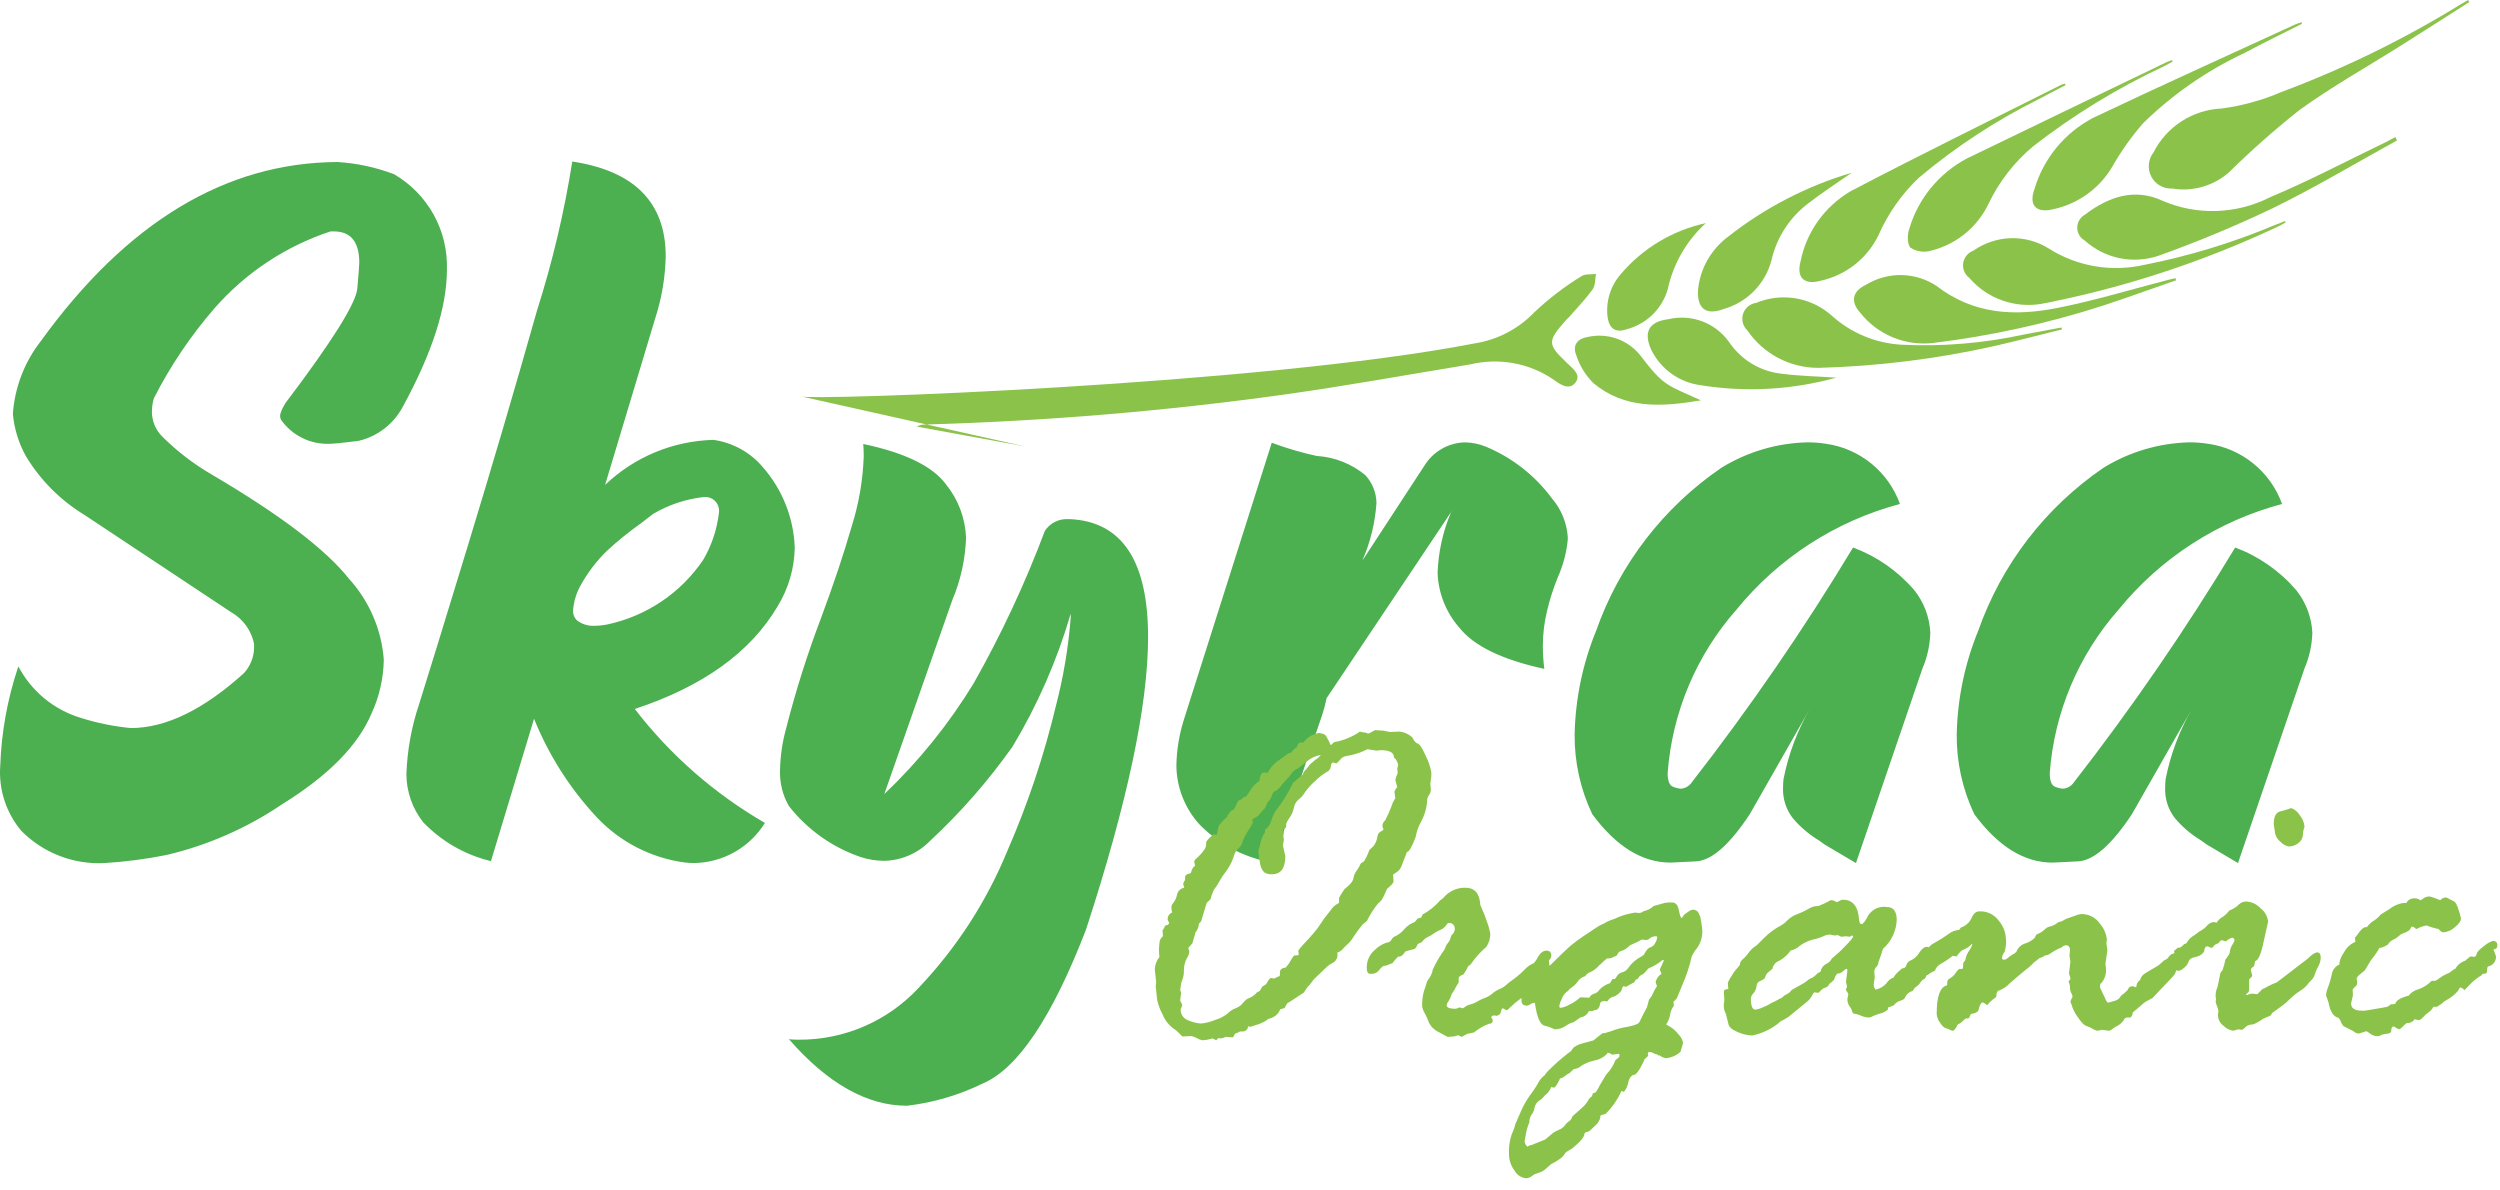 <svg width="189" height="90" viewBox="0 0 189 90" fill="none" xmlns="http://www.w3.org/2000/svg">
<path d="M1.388 50.38C1.875 51.306 2.541 52.125 3.346 52.792C4.152 53.459 5.082 53.959 6.082 54.264C7.32 54.657 8.596 54.917 9.889 55.041C12.527 55.041 15.375 53.66 18.433 50.898C18.928 50.365 19.205 49.665 19.209 48.938V48.684C19.11 48.182 18.903 47.707 18.603 47.292C18.303 46.877 17.917 46.531 17.471 46.28L6.375 38.92C4.553 37.813 3.028 36.276 1.934 34.445C1.404 33.474 1.076 32.404 0.973 31.301C1.111 29.292 1.848 27.37 3.089 25.784C9.574 16.809 17.045 12.296 25.503 12.248C26.971 12.336 28.418 12.648 29.793 13.172C31.048 13.902 32.082 14.957 32.785 16.227C33.488 17.497 33.834 18.934 33.787 20.384C33.787 23.22 32.677 26.672 30.457 30.74C30.117 31.386 29.642 31.951 29.064 32.398C28.487 32.844 27.821 33.162 27.11 33.33C25.939 33.478 25.205 33.552 24.91 33.552C24.197 33.578 23.489 33.426 22.85 33.109C22.211 32.793 21.66 32.323 21.248 31.74C21.201 31.649 21.176 31.548 21.175 31.445C21.176 31.38 21.187 31.316 21.208 31.254C21.255 31.086 21.323 30.925 21.411 30.773C21.495 30.625 21.551 30.527 21.577 30.478C25.103 25.818 26.916 22.927 27.014 21.804C27.112 20.682 27.161 20.035 27.162 19.863C27.162 18.285 26.521 17.495 25.239 17.495H24.985C21.596 18.611 18.568 20.617 16.219 23.303C14.417 25.376 12.877 27.663 11.632 30.112C11.536 30.437 11.486 30.773 11.484 31.111C11.482 31.461 11.55 31.808 11.683 32.132C11.816 32.456 12.012 32.75 12.26 32.998C13.367 34.1 14.61 35.057 15.959 35.846C21.162 38.904 24.638 41.542 26.388 43.761C27.92 45.446 28.844 47.594 29.015 49.864C28.993 51.27 28.678 52.656 28.09 53.933C27.075 56.35 24.825 58.636 21.34 60.794C18.679 62.599 15.71 63.903 12.58 64.639C11.024 64.95 9.448 65.154 7.864 65.25C6.708 65.305 5.554 65.116 4.476 64.695C3.398 64.275 2.421 63.632 1.608 62.808C0.458 61.439 -0.113 59.673 0.019 57.889C0.107 55.333 0.569 52.803 1.388 50.38ZM45.068 61.735C43.066 59.575 41.475 57.068 40.373 54.338L37.116 65.101C35.162 64.632 33.384 63.612 31.993 62.161C31.174 61.123 30.727 59.84 30.724 58.517C30.788 56.717 31.112 54.935 31.686 53.228C32.278 51.354 33.492 47.409 35.328 41.392C37.165 35.375 38.922 29.402 40.599 23.473C41.771 19.792 42.662 16.027 43.264 12.211C47.973 12.925 50.328 15.317 50.328 19.386C50.294 20.956 50.032 22.514 49.552 24.009L45.745 36.659C47.959 34.544 50.882 33.331 53.943 33.255C55.401 33.462 56.731 34.2 57.678 35.326C59.152 37.012 60.001 39.154 60.083 41.392C60.058 42.962 59.611 44.496 58.789 45.833C56.742 49.309 53.143 51.898 47.99 53.598C50.675 57.085 54.017 60.012 57.828 62.213C57.264 63.124 56.481 63.878 55.55 64.408C54.619 64.938 53.57 65.226 52.499 65.246C52.278 65.246 52.043 65.234 51.796 65.209C49.218 64.868 46.839 63.64 45.068 61.735ZM45.956 47.2C48.899 46.562 51.483 44.813 53.168 42.317C53.805 41.228 54.208 40.018 54.352 38.764C54.374 38.604 54.36 38.44 54.308 38.286C54.257 38.132 54.17 37.992 54.056 37.877C53.941 37.762 53.801 37.675 53.647 37.624C53.492 37.573 53.329 37.558 53.168 37.581C51.837 37.733 50.552 38.162 49.396 38.838C49.05 39.109 48.73 39.356 48.434 39.578C47.545 40.208 46.698 40.893 45.896 41.631C45.078 42.428 44.386 43.344 43.843 44.35C43.55 44.9 43.374 45.505 43.326 46.126C43.315 46.269 43.336 46.413 43.387 46.547C43.438 46.681 43.518 46.803 43.621 46.903C44.002 47.193 44.474 47.338 44.952 47.31C45.29 47.306 45.626 47.269 45.956 47.2ZM59.641 78.564C59.888 78.589 60.135 78.601 60.381 78.601C62.089 78.612 63.781 78.266 65.348 77.585C66.915 76.904 68.322 75.904 69.48 74.648C72.323 71.649 74.587 68.151 76.156 64.328C77.707 60.777 78.938 57.095 79.836 53.325C80.402 51.149 80.773 48.927 80.946 46.686V46.39C79.917 49.919 78.438 53.3 76.544 56.45C74.721 59.026 72.638 61.407 70.327 63.556C69.871 64.028 69.325 64.406 68.722 64.668C68.12 64.929 67.471 65.068 66.814 65.078C66.21 65.073 65.611 64.973 65.038 64.783C62.905 64.047 61.03 62.711 59.638 60.936C59.164 60.104 58.933 59.155 58.971 58.199C58.992 57.161 59.142 56.13 59.416 55.128C60.142 52.269 61.032 49.453 62.08 46.696C63.017 44.181 63.788 41.876 64.392 39.779C64.933 38.066 65.238 36.286 65.298 34.49C65.298 34.169 65.285 33.861 65.261 33.565C68.417 34.23 70.5 35.246 71.511 36.61C72.445 37.759 72.979 39.181 73.034 40.66C72.978 42.275 72.627 43.866 71.998 45.355L66.853 60.033C69.464 57.55 71.735 54.734 73.61 51.657C75.699 47.962 77.498 44.11 78.991 40.136C79.177 39.849 79.436 39.615 79.741 39.46C80.046 39.304 80.387 39.231 80.729 39.248H80.914C84.835 39.445 86.795 42.416 86.795 48.161C86.795 53.314 85.23 60.687 82.101 70.279C79.536 76.937 76.922 80.82 74.259 81.929C72.468 82.802 70.543 83.365 68.564 83.594C65.55 83.594 62.576 81.918 59.641 78.564ZM96.448 65.25C94.263 64.934 92.241 63.913 90.692 62.34C89.579 61.121 88.953 59.534 88.934 57.883C88.955 56.716 89.142 55.557 89.489 54.443L96.146 33.472C97.255 33.887 98.392 34.221 99.549 34.471C100.9 34.554 102.189 35.065 103.229 35.931C103.753 36.505 104.049 37.25 104.061 38.027C103.958 39.533 103.596 41.01 102.989 42.392L107.798 35.033C108.13 34.553 108.572 34.159 109.086 33.882C109.6 33.606 110.173 33.455 110.757 33.443C111.303 33.454 111.842 33.566 112.347 33.775C114.336 34.605 116.061 35.961 117.339 37.696C118.031 38.507 118.446 39.518 118.523 40.581V40.803C118.428 41.774 118.178 42.722 117.783 43.614C117.438 44.453 117.16 45.318 116.952 46.201C116.746 47.061 116.64 47.943 116.638 48.827C116.64 49.408 116.678 49.989 116.749 50.566C113.569 49.875 111.43 48.84 110.332 47.458C109.322 46.308 108.739 44.845 108.682 43.316C108.736 41.751 109.075 40.209 109.681 38.766L109.791 38.58L100.289 52.785C100.169 53.363 100.008 53.931 99.808 54.486C99.537 55.3 99.216 56.237 98.846 57.297C98.329 58.826 97.835 60.338 97.367 61.833C96.999 62.954 96.692 64.095 96.448 65.25ZM143.648 38.097C138.783 39.388 134.452 42.186 131.276 46.09C128.24 49.53 126.413 53.869 126.074 58.444C126.074 59.036 126.21 59.381 126.481 59.479C126.669 59.558 126.869 59.608 127.072 59.627C127.214 59.618 127.353 59.581 127.48 59.517C127.607 59.453 127.72 59.365 127.812 59.257C132.257 53.551 136.357 47.586 140.092 41.392C141.88 42.056 143.471 43.163 144.715 44.61C145.449 45.529 145.874 46.655 145.932 47.829C145.908 48.758 145.707 49.674 145.341 50.529L140.311 65.247L137.938 63.844C137.79 63.745 137.655 63.646 137.531 63.548C136.769 63.093 136.089 62.513 135.519 61.833C135.022 61.181 134.768 60.377 134.798 59.558C134.798 59.335 134.81 59.113 134.835 58.892C135.201 57.045 135.864 55.27 136.797 53.635L132.285 61.55C130.756 63.867 129.4 65.057 128.216 65.119C127.031 65.181 126.39 65.212 126.292 65.212C124.147 65.212 122.174 63.991 120.374 61.55C119.479 59.667 119.023 57.606 119.042 55.522C119.098 52.83 119.65 50.172 120.67 47.68C122.433 42.671 125.751 38.356 130.139 35.364C132.1 34.156 134.347 33.492 136.649 33.441C137.12 33.44 137.59 33.477 138.055 33.551C139.312 33.73 140.496 34.249 141.48 35.052C142.464 35.855 143.21 36.911 143.638 38.106L143.648 38.097ZM172.535 38.097C167.67 39.388 163.339 42.186 160.163 46.09C157.127 49.53 155.3 53.869 154.961 58.444C154.961 59.036 155.097 59.381 155.368 59.479C155.556 59.558 155.756 59.608 155.959 59.627C156.101 59.618 156.24 59.581 156.367 59.517C156.494 59.453 156.607 59.365 156.699 59.257C161.144 53.551 165.244 47.586 168.979 41.392C170.764 42.058 172.351 43.166 173.592 44.611C174.327 45.529 174.754 46.655 174.813 47.829C174.788 48.758 174.588 49.674 174.221 50.529L169.192 65.247L166.824 63.841C166.676 63.742 166.54 63.644 166.417 63.546C165.656 63.091 164.976 62.512 164.406 61.833C163.909 61.181 163.655 60.377 163.685 59.558C163.685 59.335 163.697 59.113 163.722 58.892C164.088 57.047 164.75 55.273 165.682 53.64L161.17 61.555C159.639 63.87 158.282 65.058 157.098 65.12C155.913 65.182 155.272 65.213 155.174 65.213C153.029 65.213 151.056 63.992 149.256 61.551C148.362 59.668 147.908 57.606 147.928 55.522C147.983 52.83 148.535 50.172 149.556 47.68C151.319 42.671 154.637 38.356 159.025 35.364C160.986 34.156 163.233 33.492 165.535 33.441C166.006 33.44 166.476 33.477 166.941 33.551C168.198 33.73 169.382 34.249 170.366 35.052C171.35 35.855 172.097 36.91 172.525 38.106L172.535 38.097Z" fill="#4CAF50"/>
<path d="M88.064 70.023L88.17 69.934H88.277C88.348 69.863 88.384 69.816 88.384 69.792C88.382 69.74 88.363 69.69 88.33 69.65C88.297 69.61 88.279 69.56 88.277 69.508C88.268 69.396 88.297 69.285 88.357 69.192C88.418 69.098 88.508 69.027 88.613 68.99C88.572 68.854 88.553 68.712 88.559 68.57C88.566 68.448 88.62 68.334 88.71 68.251C88.846 68.071 88.94 67.862 88.985 67.64C89.009 67.509 89.073 67.388 89.168 67.295C89.263 67.201 89.385 67.139 89.517 67.117V67.046L89.447 66.851C89.466 66.734 89.515 66.624 89.589 66.532V66.355C89.584 66.287 89.605 66.22 89.648 66.168C89.691 66.115 89.751 66.081 89.819 66.072C89.972 66.036 90.049 65.994 90.049 65.945C90.084 65.744 90.191 65.564 90.35 65.437L90.279 65.154C90.279 65.06 90.385 64.93 90.598 64.765C90.988 64.375 91.183 64.079 91.183 63.877V63.699C91.183 63.593 91.354 63.398 91.696 63.114C91.695 63.109 91.696 63.104 91.697 63.099C91.698 63.094 91.701 63.09 91.704 63.086C91.707 63.083 91.711 63.08 91.716 63.078C91.721 63.076 91.726 63.075 91.731 63.076L91.984 63.112C92.033 62.94 92.069 62.766 92.091 62.589C92.115 62.405 92.345 62.125 92.782 61.748L92.818 61.621C92.902 61.495 92.996 61.376 93.101 61.267L93.253 61.233C93.359 61.055 93.454 60.872 93.537 60.683C93.585 60.565 93.644 60.499 93.715 60.488C93.796 60.47 93.868 60.425 93.919 60.361C93.993 60.285 94.09 60.235 94.195 60.219C94.349 60.018 94.493 59.811 94.629 59.598C94.777 59.374 94.974 59.186 95.205 59.049C95.252 58.611 95.376 58.393 95.578 58.393L95.832 58.428C96.05 58.013 96.374 57.663 96.772 57.413L97.428 56.935H97.534C97.643 56.862 97.734 56.765 97.801 56.652L98.055 56.474C98.078 56.25 98.184 56.138 98.373 56.138H98.533C98.677 55.94 98.859 55.773 99.069 55.648C99.28 55.523 99.513 55.443 99.756 55.411C99.846 55.44 99.938 55.464 100.031 55.482C100.095 55.501 100.153 55.535 100.201 55.582C100.249 55.628 100.285 55.685 100.307 55.749L100.484 56.067C100.532 56.236 100.579 56.321 100.626 56.321L100.857 56.108C101.557 55.986 102.223 55.714 102.807 55.31C102.935 55.345 103.065 55.368 103.197 55.381C103.268 55.385 103.336 55.409 103.392 55.452H103.463C103.553 55.42 103.638 55.378 103.717 55.325C103.796 55.272 103.881 55.23 103.971 55.198L104.556 55.233L105.087 55.34L105.832 55.305C106.183 55.354 106.51 55.509 106.771 55.747C106.901 56.019 107.04 56.175 107.187 56.217C107.335 56.258 107.541 56.583 107.808 57.191C108.002 57.567 108.136 57.971 108.206 58.388V58.688L108.135 59.256L108.171 59.663C108.179 59.826 108.129 59.986 108.029 60.115C107.922 60.267 107.872 60.452 107.886 60.637C107.844 61.144 107.696 61.635 107.453 62.081C107.24 62.458 107.093 62.869 107.019 63.296C106.735 64.04 106.517 64.412 106.363 64.412L105.973 65.427C105.915 65.614 105.8 65.778 105.644 65.897C105.52 65.974 105.411 66.048 105.316 66.119L105.351 66.632C105.351 66.751 105.192 66.934 104.872 67.182C104.777 67.394 104.679 67.606 104.579 67.816C104.489 68.01 104.351 68.177 104.179 68.304C103.852 68.708 103.572 69.148 103.345 69.615C103.245 69.707 103.138 69.792 103.026 69.869C102.768 70.183 102.528 70.512 102.308 70.853C102.161 71.1 101.972 71.319 101.748 71.5L101.494 71.766C101.385 71.888 101.243 71.977 101.086 72.02C101.111 72.076 101.123 72.136 101.121 72.198C101.117 72.326 101.078 72.451 101.007 72.559C100.937 72.667 100.838 72.754 100.721 72.809C100.533 72.907 100.361 73.036 100.214 73.19L99.453 73.917C99.344 74.007 99.25 74.114 99.177 74.235C99.079 74.384 98.962 74.521 98.831 74.642L98.577 75.032C97.785 75.564 97.371 75.83 97.335 75.83C97.245 75.942 97.174 76.068 97.122 76.202L96.784 76.308C96.717 76.48 96.609 76.632 96.47 76.752C96.331 76.872 96.165 76.957 95.986 77L95.81 77.071C95.773 77.131 95.716 77.176 95.65 77.198C95.573 77.23 95.5 77.269 95.429 77.313C95.267 77.392 95.097 77.455 94.922 77.5L94.532 77.627L94.355 77.591C94.353 77.645 94.34 77.697 94.317 77.746C94.295 77.795 94.263 77.838 94.223 77.875C94.184 77.911 94.137 77.939 94.087 77.957C94.037 77.975 93.983 77.983 93.93 77.981H93.747C93.647 78.041 93.54 78.088 93.428 78.123L93.357 78.158C93.322 78.253 93.274 78.343 93.215 78.425L92.666 78.389C92.55 78.449 92.424 78.488 92.295 78.506C92.236 78.499 92.177 78.487 92.119 78.471L91.943 78.648C91.853 78.59 91.758 78.542 91.657 78.506L91.53 78.542C91.323 78.6 91.111 78.636 90.896 78.648L90.666 78.577C90.483 78.468 90.286 78.383 90.081 78.323L89.409 78.359C89.385 78.359 89.306 78.285 89.17 78.137C88.997 77.959 88.804 77.801 88.594 77.667C88.259 77.383 88.003 77.017 87.851 76.604C87.675 76.28 87.55 75.932 87.479 75.57L87.372 74.555L87.408 74.254L87.301 73.28C87.318 72.938 87.442 72.609 87.655 72.341C87.635 72.206 87.623 72.07 87.62 71.934V71.68L87.655 71.273C87.66 71.175 87.687 71.08 87.733 70.995C87.779 70.909 87.843 70.834 87.922 70.776L87.886 70.341C87.96 70.244 88.02 70.137 88.064 70.023ZM96.728 73.797L96.764 73.709V73.497C96.764 73.296 96.912 73.178 97.207 73.143C97.364 72.968 97.498 72.775 97.607 72.567C97.731 72.337 97.829 72.222 97.9 72.222H98.077C98.148 72.222 98.184 72.198 98.184 72.151L98.148 71.868C98.282 71.674 98.433 71.493 98.601 71.327C98.832 71.085 99.06 70.834 99.284 70.573C99.498 70.328 99.693 70.067 99.869 69.793C100.014 69.561 100.174 69.339 100.348 69.128C100.473 68.984 100.588 68.834 100.695 68.677C100.821 68.518 100.981 68.391 101.164 68.305L101.234 68.229V67.875C101.356 67.648 101.492 67.429 101.641 67.219C102.056 66.9 102.28 66.631 102.315 66.412C102.353 66.187 102.445 65.974 102.582 65.791C102.701 65.637 102.797 65.466 102.866 65.284C103.067 65.165 103.168 65.081 103.168 65.03L103.31 64.776C103.391 64.609 103.462 64.438 103.523 64.262L103.825 63.979C103.979 63.78 104.083 63.545 104.126 63.297C104.127 63.209 104.151 63.122 104.195 63.046C104.24 62.97 104.303 62.907 104.379 62.863C104.516 62.804 104.584 62.75 104.584 62.703C104.568 62.63 104.544 62.558 104.513 62.49V62.401C104.53 62.248 104.607 62.109 104.726 62.011C104.915 61.654 105.077 61.284 105.213 60.904C105.274 60.704 105.367 60.516 105.488 60.346L105.417 59.867C105.453 59.731 105.527 59.608 105.631 59.513C105.536 59.171 105.488 58.987 105.488 58.964C105.523 58.785 105.583 58.612 105.666 58.45L105.631 58.096L105.702 57.865C105.679 57.63 105.565 57.413 105.383 57.262C105.383 56.896 105.052 56.713 104.391 56.713L104.072 56.748L103.381 56.642C102.879 56.898 102.34 57.071 101.783 57.156C101.69 57.169 101.6 57.2 101.519 57.249C101.438 57.297 101.368 57.362 101.313 57.439C101.23 57.547 101.131 57.642 101.02 57.722L100.842 57.651H100.771C100.686 57.651 100.633 57.748 100.611 57.942C100.6 58.038 100.564 58.128 100.506 58.204C100.448 58.281 100.371 58.34 100.282 58.376C99.961 58.568 99.666 58.8 99.404 59.068C99.113 59.321 98.854 59.61 98.633 59.927C98.516 60.125 98.362 60.3 98.18 60.441C97.987 60.602 97.858 60.827 97.816 61.075C97.759 61.346 97.647 61.603 97.487 61.829L97.234 62.218V62.485C97.234 62.556 97.149 62.64 96.98 62.739L97.06 62.969L97.024 63.183L97.06 63.483L96.993 63.915L97.17 64.731C97.17 65.641 96.832 66.096 96.155 66.096C95.948 66.106 95.742 66.053 95.565 65.945C95.372 65.727 95.26 65.449 95.245 65.158C95.19 64.892 95.152 64.622 95.13 64.351C95.13 64.339 95.18 64.147 95.281 63.775C95.331 63.531 95.416 63.294 95.535 63.075C95.597 63.004 95.634 62.915 95.641 62.821C95.64 62.807 95.637 62.794 95.631 62.782C95.624 62.77 95.616 62.759 95.606 62.75C95.842 62.593 96.015 62.358 96.093 62.085C96.168 61.806 96.284 61.541 96.438 61.296C96.956 60.646 97.397 59.938 97.751 59.187C97.983 58.968 98.226 58.761 98.48 58.567C98.529 58.4 98.628 58.251 98.764 58.142L99.017 57.805L99.426 57.451C99.59 57.356 99.735 57.229 99.852 57.08C99.525 57.127 99.214 57.255 98.948 57.451L98.38 57.894C98.254 58.013 98.111 58.112 97.954 58.186C97.815 58.257 97.701 58.368 97.626 58.505C97.523 58.664 97.401 58.81 97.261 58.938C97.108 59.082 96.969 59.239 96.844 59.408C96.749 59.553 96.625 59.676 96.48 59.771C96.291 59.818 96.167 59.989 96.108 60.285C96.014 60.438 95.908 60.583 95.791 60.719L95.684 61.019C95.62 61.112 95.546 61.197 95.463 61.273C95.342 61.392 95.233 61.523 95.136 61.663C94.99 61.764 94.836 61.853 94.676 61.929C94.701 62.011 94.713 62.097 94.711 62.183C94.627 62.391 94.517 62.587 94.384 62.768C94.198 63.048 94.043 63.348 93.924 63.662C93.878 63.854 93.769 64.025 93.615 64.15C93.433 64.328 93.308 64.555 93.253 64.803C93.113 65.207 92.91 65.587 92.652 65.928C92.475 66.15 92.318 66.388 92.184 66.638C92.069 66.857 91.932 67.065 91.776 67.258C91.662 67.49 91.573 67.734 91.511 67.985L91.223 68.268L90.817 69.615C90.817 69.651 90.758 69.722 90.639 69.829C90.625 70.084 90.525 70.328 90.357 70.52C90.354 70.624 90.33 70.727 90.285 70.821L90.143 71.317L89.841 71.654V71.725L89.912 71.903V71.974C89.883 72.149 89.816 72.315 89.717 72.462C89.577 72.732 89.504 73.033 89.504 73.338C89.512 73.586 89.473 73.832 89.39 74.065C89.325 74.195 89.285 74.337 89.274 74.481C89.269 74.592 89.251 74.702 89.221 74.809L89.292 75.092L89.221 75.641C89.242 75.7 89.269 75.756 89.301 75.81C89.337 75.868 89.364 75.93 89.381 75.996L89.292 76.227C89.282 76.236 89.273 76.247 89.267 76.259C89.261 76.271 89.257 76.285 89.257 76.298C89.248 76.487 89.303 76.673 89.412 76.827C89.521 76.981 89.678 77.094 89.859 77.148C90.162 77.28 90.486 77.358 90.816 77.379C91.174 77.341 91.525 77.25 91.858 77.11C92.213 77.009 92.544 76.836 92.831 76.603C92.972 76.452 93.146 76.334 93.338 76.258C93.512 76.192 93.675 76.102 93.824 75.991C94.083 75.663 94.281 75.486 94.417 75.461C94.655 75.369 94.867 75.218 95.03 75.021L95.239 74.914C95.368 74.678 95.445 74.56 95.469 74.56L95.722 74.4C95.891 74.093 96.01 73.94 96.078 73.94L96.344 73.975C96.37 73.972 96.393 73.958 96.409 73.938C96.509 73.879 96.617 73.832 96.728 73.797ZM107.176 69.438L107.442 69.367L107.549 69.136C108.015 68.884 108.435 68.555 108.79 68.161C108.828 68.1 108.884 68.05 108.95 68.019C109.053 67.952 109.144 67.866 109.216 67.766C109.418 67.555 109.66 67.389 109.928 67.276C110.196 67.163 110.485 67.107 110.776 67.11C111.484 67.11 111.863 67.541 111.91 68.404L112.016 68.67C112.176 68.997 112.309 69.337 112.415 69.685C112.533 69.988 112.618 70.303 112.669 70.624C112.662 70.965 112.558 71.297 112.368 71.581C111.915 71.97 111.516 72.417 111.18 72.911L111.003 73.037C110.901 73.261 110.776 73.474 110.631 73.672C110.395 73.757 110.277 73.845 110.277 73.938V74.257C110.262 74.31 110.234 74.359 110.197 74.399C110.111 74.528 110.037 74.664 109.975 74.806L109.833 75.019C109.765 75.106 109.717 75.205 109.691 75.311C109.648 75.456 109.582 75.592 109.494 75.715C109.425 75.794 109.381 75.893 109.367 75.998C109.367 76.175 109.598 76.264 110.059 76.264C110.151 76.238 110.24 76.203 110.325 76.157L110.579 76.229C110.646 76.203 110.706 76.164 110.757 76.113C110.886 76.02 111.034 75.957 111.19 75.927C111.366 75.883 111.534 75.812 111.687 75.715C111.853 75.609 112.032 75.524 112.218 75.461C112.436 75.385 112.637 75.268 112.812 75.118C112.978 74.973 113.166 74.857 113.37 74.773C113.561 74.698 113.735 74.587 113.884 74.446C114.052 74.292 114.233 74.153 114.425 74.03C114.768 73.775 115.088 73.491 115.381 73.18C115.553 73.023 115.751 72.897 115.966 72.808C116.09 72.666 116.194 72.508 116.276 72.338C116.459 72.025 116.671 71.869 116.91 71.869C117.15 71.869 117.274 71.987 117.282 72.223C117.279 72.294 117.262 72.363 117.231 72.427C117.201 72.491 117.158 72.548 117.104 72.595V72.701L117.14 72.984C117.167 73.033 117.179 73.088 117.175 73.144C117.175 73.191 117.133 73.263 117.049 73.357C116.956 73.46 116.891 73.585 116.862 73.72C116.841 73.796 116.797 73.864 116.737 73.916C116.678 73.968 116.604 74.001 116.526 74.012C116.455 74.272 116.363 74.419 116.25 74.455C116.071 74.539 115.911 74.659 115.781 74.809C115.515 75.065 115.231 75.302 114.931 75.518C114.662 75.708 114.41 75.92 114.177 76.152C114.041 76.3 113.949 76.374 113.902 76.374C113.85 76.362 113.801 76.337 113.76 76.303C113.718 76.27 113.67 76.245 113.618 76.232C113.547 76.232 113.499 76.317 113.476 76.486L113.405 76.664C113.322 76.723 113.233 76.77 113.138 76.806L113.032 76.77H112.96C112.818 76.77 112.747 76.824 112.747 76.93L112.854 77.108V77.143C112.854 77.312 112.76 77.397 112.571 77.397C112.158 77.549 111.774 77.771 111.437 78.053L110.923 78.16L110.498 78.391C110.417 78.333 110.327 78.29 110.231 78.264L109.948 78.353L109.434 78.388C109.423 78.388 109.207 78.27 108.787 78.034C108.462 77.891 108.196 77.641 108.034 77.325C107.946 77.078 107.84 76.837 107.715 76.607C107.616 76.452 107.55 76.28 107.52 76.099C107.499 75.689 107.547 75.279 107.662 74.885C107.735 74.71 107.795 74.529 107.84 74.344C107.876 74.203 107.946 74.072 108.044 73.964C108.183 73.765 108.277 73.538 108.319 73.299C108.519 72.86 108.756 72.439 109.028 72.04C109.165 71.873 109.268 71.68 109.329 71.473L109.56 71.155C109.61 71.069 109.646 70.976 109.667 70.879C109.714 70.719 109.773 70.628 109.844 70.604C109.911 70.507 109.959 70.399 109.986 70.285C109.986 69.943 109.833 69.772 109.526 69.772C109.467 69.772 109.401 69.834 109.33 69.958C109.207 70.124 109.037 70.25 108.843 70.321C108.675 70.388 108.518 70.478 108.374 70.587C108.259 70.68 108.131 70.755 107.993 70.809C107.791 70.903 107.616 71.046 107.486 71.226L107.185 71.368C107.09 71.592 107.005 71.716 106.931 71.74C106.857 71.763 106.638 71.822 106.275 71.917C106.207 71.98 106.147 72.052 106.097 72.13C106.051 72.194 105.99 72.246 105.919 72.28C105.847 72.314 105.769 72.33 105.69 72.326C105.537 72.481 105.395 72.647 105.265 72.822C105.135 72.851 105.01 72.899 104.893 72.964L104.538 73.053C104.419 73.15 104.315 73.263 104.228 73.389C104.149 73.475 104.05 73.541 103.939 73.582C103.829 73.622 103.711 73.635 103.594 73.62C103.416 73.62 103.328 73.478 103.328 73.195C103.317 72.933 103.367 72.672 103.473 72.432C103.579 72.192 103.738 71.98 103.939 71.812C104.189 71.56 104.496 71.371 104.834 71.262C104.907 71.263 104.978 71.244 105.041 71.206C105.103 71.168 105.154 71.114 105.188 71.049C105.223 70.98 105.272 70.919 105.331 70.869C105.39 70.819 105.459 70.781 105.533 70.757C105.777 70.631 105.993 70.457 106.167 70.244C106.379 69.998 106.651 69.812 106.956 69.703L107.176 69.438ZM116.009 88.773L115.726 88.969C115.615 89.038 115.486 89.075 115.355 89.075C115.175 89.054 115.003 88.99 114.854 88.888C114.704 88.786 114.581 88.65 114.496 88.49C114.233 88.143 114.087 87.721 114.08 87.285C114.047 86.747 114.123 86.208 114.302 85.699C114.416 85.477 114.501 85.242 114.555 84.999C114.555 84.987 114.682 84.695 114.936 84.122C115.127 83.663 115.368 83.226 115.655 82.82C115.86 82.554 116.05 82.276 116.223 81.988L116.294 81.846C116.422 81.617 116.597 81.417 116.807 81.261C116.807 81.19 117.035 80.944 117.49 80.525C117.899 80.144 118.328 79.786 118.775 79.453L118.953 79.199C119.105 79.087 119.272 78.998 119.449 78.932L120.477 78.649C120.697 78.455 120.927 78.273 121.167 78.104H121.309L121.788 77.962C122.178 77.807 122.584 77.697 122.999 77.634C123.547 77.534 123.858 77.416 123.933 77.28C124.008 77.145 124.071 77.018 124.122 76.9C124.174 76.781 124.303 76.533 124.509 76.155C124.557 75.954 124.599 75.795 124.636 75.677C124.649 75.594 124.688 75.519 124.748 75.461C124.838 75.361 124.907 75.245 124.952 75.118C125.032 74.937 125.127 74.762 125.235 74.596C125.24 74.596 125.245 74.596 125.249 74.594C125.254 74.593 125.258 74.59 125.261 74.587C125.265 74.583 125.267 74.579 125.269 74.574C125.271 74.57 125.271 74.565 125.27 74.56L125.164 74.259C125.207 74.06 125.309 73.878 125.456 73.737C125.556 73.671 125.607 73.629 125.607 73.61L125.48 73.291L125.781 72.635C125.782 72.626 125.781 72.616 125.778 72.606C125.775 72.597 125.77 72.589 125.763 72.582C125.756 72.575 125.748 72.57 125.738 72.567C125.729 72.564 125.719 72.563 125.709 72.564C125.378 72.837 125.008 73.058 124.611 73.22C124.491 73.371 124.36 73.513 124.221 73.645C124.13 73.673 124.046 73.721 123.975 73.785C123.905 73.849 123.85 73.929 123.814 74.017L123.672 74.052L123.565 74.23C123.565 74.254 123.523 74.284 123.438 74.319C123.268 74.404 123.103 74.498 122.943 74.602L122.739 74.56C122.692 74.56 122.633 74.678 122.563 74.914C122.417 75.111 122.217 75.261 121.988 75.348C121.856 75.372 121.735 75.437 121.643 75.534L121.501 75.715L121.323 75.677C121.075 75.677 120.951 75.771 120.951 75.96C120.93 76.106 120.855 76.239 120.74 76.331C120.615 76.34 120.494 76.376 120.386 76.438H120.12C120.064 76.565 119.976 76.675 119.865 76.759C119.754 76.842 119.623 76.897 119.486 76.916L118.978 77.27L118.678 77.377C118.53 77.451 118.388 77.535 118.253 77.631C118.031 77.754 117.781 77.818 117.527 77.817C117.286 77.694 117.03 77.602 116.766 77.542C116.423 77.457 116.181 76.881 116.039 75.814H116.003C115.892 75.819 115.785 75.856 115.693 75.92C115.623 75.974 115.541 76.011 115.454 76.027C115.17 76.027 115.029 75.909 115.029 75.673C115.004 75.457 115.049 75.239 115.158 75.051C115.266 74.863 115.432 74.714 115.631 74.627L116.074 74.078L117.208 72.961C118.002 72.17 118.535 71.662 118.807 71.439C119.092 71.205 119.388 70.986 119.695 70.783L120.601 70.18C120.778 70.052 120.968 69.943 121.167 69.854C121.248 69.831 121.324 69.792 121.389 69.739C121.594 69.624 121.812 69.535 122.038 69.472L122.357 69.33C122.767 69.166 123.195 69.052 123.631 68.99L123.885 69.025C124.022 69.023 124.154 68.973 124.258 68.883C124.543 68.827 124.807 68.692 125.019 68.494L125.654 68.316C125.796 68.264 125.946 68.234 126.098 68.227H126.435C126.683 68.227 126.845 68.422 126.922 68.812C126.999 69.202 127.068 69.397 127.127 69.397C127.15 69.397 127.221 69.308 127.34 69.131L127.594 68.953C127.693 68.873 127.807 68.812 127.93 68.776C128.046 68.761 128.164 68.789 128.261 68.854C128.359 68.919 128.43 69.017 128.462 69.13V69.165L128.533 69.254C128.607 69.599 128.661 69.948 128.692 70.299C128.72 70.77 128.593 71.237 128.33 71.629C128.158 71.835 128.012 72.061 127.896 72.303C127.731 73.043 127.493 73.766 127.186 74.46C127.127 74.59 126.985 74.933 126.761 75.488L126.584 75.665C126.562 75.674 126.544 75.688 126.532 75.707C126.519 75.727 126.512 75.749 126.513 75.772L126.548 76.025C126.383 76.249 126.279 76.511 126.247 76.787C126.196 77.022 126.1 77.245 125.963 77.443C126.062 77.513 126.166 77.575 126.274 77.629C126.513 77.78 126.723 77.972 126.895 78.197C127.071 78.368 127.192 78.589 127.24 78.831C127.24 78.866 127.175 79.097 127.044 79.522C126.742 79.79 126.364 79.957 125.962 80.001C125.772 79.974 125.593 79.895 125.443 79.775L125.336 79.81V79.734C125.209 79.711 125.087 79.668 124.972 79.607C124.896 79.559 124.809 79.531 124.719 79.528C124.699 79.525 124.68 79.527 124.661 79.533C124.643 79.54 124.626 79.55 124.613 79.564C124.599 79.577 124.588 79.594 124.582 79.612C124.576 79.631 124.574 79.65 124.576 79.67C124.577 79.719 124.589 79.768 124.612 79.812C124.541 79.871 124.446 79.96 124.328 80.078C124.26 80.26 124.175 80.435 124.074 80.601C123.966 80.838 123.815 81.053 123.63 81.235C123.37 81.247 123.193 81.442 123.098 81.82C123.058 82.09 122.941 82.342 122.762 82.547L122.584 82.476C122.293 83.124 121.884 83.713 121.379 84.213C121.131 84.272 121.004 84.315 120.998 84.34C120.992 84.365 120.981 84.442 120.963 84.571C120.875 84.8 120.728 85.001 120.538 85.156C120.272 85.421 120.116 85.554 120.068 85.554L119.891 85.59L119.784 85.696C119.796 85.932 119.483 86.311 118.845 86.831C118.503 87.019 118.319 87.149 118.296 87.22C118.201 87.444 117.853 87.71 117.25 88.018L116.914 88.319C116.781 88.447 116.625 88.549 116.453 88.62L116.009 88.773ZM122.09 74.011L122.303 73.71C122.397 73.601 122.524 73.526 122.666 73.497C122.836 73.45 122.984 73.343 123.082 73.196C123.338 72.818 123.688 72.512 124.097 72.308L124.274 72.181C124.452 71.838 124.612 71.652 124.753 71.623C124.834 71.599 124.909 71.559 124.973 71.504C125.037 71.449 125.089 71.381 125.125 71.304C125.215 71.169 125.27 71.014 125.284 70.853C125.284 70.805 125.249 70.781 125.178 70.781C125.021 70.779 124.868 70.829 124.744 70.924C124.673 70.992 124.585 71.04 124.49 71.066L124.136 71.03C123.924 71.149 123.628 71.29 123.248 71.455L122.93 71.722C122.815 71.804 122.686 71.864 122.549 71.899C122.492 71.913 122.439 71.941 122.395 71.98C122.351 72.018 122.317 72.067 122.295 72.121C122.236 72.246 122.159 72.308 122.064 72.308L121.922 72.379C121.797 72.444 121.655 72.468 121.515 72.45C121.381 72.534 121.259 72.635 121.152 72.751C121.028 72.881 120.954 72.946 120.93 72.946C120.74 73.179 120.501 73.367 120.229 73.496C120.149 73.517 120.074 73.555 120.009 73.607C119.943 73.659 119.889 73.723 119.849 73.796C119.619 73.858 119.418 73.999 119.282 74.195C119.169 74.36 119.029 74.504 118.866 74.62C118.74 74.698 118.63 74.796 118.538 74.912L118.361 75.054C118.232 75.188 118.132 75.348 118.069 75.523C117.973 75.696 117.91 75.885 117.882 76.081C117.882 76.152 117.924 76.188 118.009 76.188C118.245 76.147 118.471 76.061 118.674 75.934C118.901 75.828 119.114 75.695 119.308 75.536C119.403 75.441 119.468 75.394 119.504 75.394L120.152 75.428C120.186 75.353 120.236 75.288 120.299 75.236C120.362 75.183 120.436 75.146 120.515 75.127C120.682 75.083 120.825 74.975 120.913 74.826C121.129 74.592 121.405 74.42 121.711 74.33L121.907 74.012L122.09 74.011ZM122.405 79.665L121.874 79.736C121.789 79.661 121.685 79.611 121.573 79.593C121.526 79.593 121.49 79.629 121.467 79.7C121.21 79.952 120.882 80.119 120.528 80.178C120.178 80.251 119.845 80.386 119.544 80.577C119.423 80.689 119.273 80.766 119.11 80.799C118.992 80.811 118.933 80.834 118.933 80.87C118.836 80.946 118.747 81.031 118.666 81.124C118.537 81.178 118.418 81.253 118.312 81.346C118.207 81.44 118.079 81.504 117.941 81.532C117.728 81.993 117.575 82.224 117.48 82.224C117.42 82.217 117.36 82.205 117.302 82.188H117.267C117.189 82.389 117.068 82.571 116.913 82.72C116.827 82.77 116.754 82.84 116.7 82.924C116.605 83.043 116.488 83.143 116.355 83.216C116.264 83.278 116.186 83.358 116.127 83.451C116.067 83.544 116.028 83.648 116.009 83.756C115.981 83.944 115.904 84.121 115.787 84.27C115.67 84.446 115.611 84.653 115.619 84.864L115.512 85.118C115.443 85.317 115.392 85.521 115.361 85.729C115.296 86.068 115.263 86.242 115.263 86.252C115.265 86.337 115.285 86.421 115.322 86.497C115.358 86.573 115.411 86.641 115.477 86.695C115.559 86.619 115.665 86.574 115.777 86.568L116.823 86.143C116.858 86.119 116.988 86.01 117.212 85.816C117.385 85.653 117.586 85.524 117.806 85.435C117.987 85.37 118.148 85.26 118.276 85.117C118.367 84.978 118.484 84.858 118.621 84.763C118.683 84.723 118.736 84.672 118.778 84.611C118.819 84.55 118.847 84.481 118.86 84.409C119.132 84.173 119.38 83.951 119.605 83.744C119.779 83.599 119.926 83.425 120.039 83.23C120.109 83.089 120.216 82.969 120.349 82.885L120.42 82.654C120.469 82.634 120.519 82.619 120.571 82.609C120.648 82.592 120.775 82.4 120.951 82.033L121.43 81.235C121.731 80.925 121.966 80.558 122.121 80.154L122.375 79.941C122.416 79.91 122.436 79.854 122.436 79.775L122.405 79.665ZM143.515 73.461L143.798 73.207C143.871 73.216 143.946 73.196 144.005 73.152C144.064 73.107 144.104 73.041 144.116 72.968C144.144 72.878 144.193 72.797 144.259 72.73C144.326 72.664 144.407 72.615 144.497 72.587C144.752 72.459 144.963 72.258 145.106 72.011C145.294 71.722 145.489 71.577 145.688 71.577C145.759 71.577 145.844 71.636 145.942 71.755C146.017 71.832 146.066 71.931 146.083 72.038C146.073 72.464 145.951 72.879 145.729 73.243L145.655 73.744L145.528 73.975C145.386 74.038 145.265 74.143 145.183 74.276C145.076 74.436 144.934 74.569 144.767 74.665L144.589 74.919C144.478 74.946 144.374 74.996 144.284 75.067C144.194 75.137 144.12 75.225 144.067 75.326C144.038 75.407 143.988 75.479 143.923 75.535C143.858 75.591 143.779 75.629 143.695 75.645C143.486 75.7 143.301 75.825 143.172 75.999C143.036 76.065 142.893 76.119 142.747 76.159L142.712 76.336C142.552 76.476 142.36 76.573 142.153 76.619C141.958 76.669 141.768 76.737 141.586 76.824C141.509 76.872 141.422 76.906 141.332 76.921C141.119 76.925 140.907 76.882 140.712 76.794C140.527 76.707 140.33 76.65 140.127 76.626C140.06 76.565 140.016 76.484 140 76.395C139.968 76.273 139.907 76.161 139.822 76.067C139.708 75.904 139.652 75.708 139.663 75.509L139.734 75.173C139.724 75.106 139.693 75.043 139.645 74.995C139.596 74.948 139.565 74.885 139.556 74.818C139.553 74.796 139.555 74.775 139.561 74.754C139.568 74.734 139.578 74.715 139.593 74.7C139.606 74.685 139.615 74.668 139.621 74.65C139.627 74.632 139.63 74.612 139.628 74.593C139.627 74.526 139.615 74.46 139.593 74.398C139.572 74.341 139.56 74.281 139.557 74.22L139.664 73.352C139.664 73.281 139.64 73.246 139.593 73.246C139.545 73.246 139.461 73.305 139.339 73.423C139.282 73.48 139.214 73.525 139.14 73.555C139.065 73.586 138.986 73.601 138.905 73.601C138.783 73.72 138.702 73.875 138.674 74.044C138.573 74.167 138.454 74.275 138.32 74.362L138.245 74.471C138.222 74.556 138.133 74.624 137.979 74.675C137.855 74.71 137.744 74.78 137.662 74.879L137.484 75.056L137.147 75.021C137.074 75.12 137.009 75.225 136.951 75.334C136.849 75.512 136.71 75.666 136.544 75.786L135.196 76.885C134.996 77.012 134.789 77.13 134.576 77.237L134.469 77.344C133.887 77.813 133.199 78.135 132.466 78.283C132.08 78.267 131.701 78.177 131.349 78.016C130.926 77.839 130.696 77.627 130.658 77.382L130.48 76.655C130.362 76.444 130.307 76.204 130.32 75.963C130.314 75.866 130.327 75.769 130.358 75.677V75.57L130.323 74.985C130.323 74.843 130.435 74.772 130.659 74.772L130.624 74.294C130.704 74.095 130.809 73.907 130.937 73.735C131.049 73.531 131.189 73.343 131.353 73.177L131.531 72.946C131.535 72.856 131.561 72.769 131.605 72.69C131.649 72.612 131.71 72.545 131.785 72.494C131.948 72.352 132.091 72.188 132.211 72.007C132.375 71.787 132.58 71.601 132.815 71.458L133.346 70.926C133.741 70.527 134.196 70.192 134.695 69.934C134.856 69.839 135 69.719 135.124 69.58C135.336 69.372 135.59 69.212 135.869 69.111C136.152 69.008 136.425 68.881 136.685 68.73C136.874 68.602 137.092 68.523 137.319 68.499H137.461C137.785 68.374 138.099 68.226 138.401 68.056H138.508C138.628 68.084 138.742 68.132 138.845 68.198H138.881L139.165 68.056C139.221 68.031 139.282 68.019 139.343 68.021C140.076 68.021 140.478 68.528 140.55 69.543C140.573 69.755 140.632 69.862 140.727 69.862C140.846 69.862 141.015 69.646 141.235 69.215C141.379 68.983 141.588 68.798 141.836 68.683C142.084 68.569 142.36 68.528 142.63 68.567C143.138 68.567 143.392 68.892 143.392 69.542C143.376 69.956 143.278 70.362 143.101 70.737C142.924 71.112 142.674 71.447 142.364 71.722C142.314 71.823 142.279 71.93 142.257 72.04L142.004 72.767V72.803C141.985 72.913 141.932 73.015 141.853 73.095C141.763 73.185 141.707 73.304 141.695 73.431L141.731 73.874L141.66 74.37C141.65 74.448 141.656 74.528 141.678 74.604C141.699 74.68 141.737 74.751 141.787 74.813C142.105 74.752 142.395 74.587 142.609 74.343C142.702 74.198 142.825 74.074 142.97 73.98L143.147 73.909C143.243 73.74 143.368 73.589 143.515 73.461ZM137.63 73.461C137.652 73.335 137.702 73.216 137.777 73.113C137.852 73.01 137.951 72.926 138.064 72.868C138.253 72.785 138.407 72.637 138.498 72.451C138.84 72.178 139.163 71.882 139.463 71.563C139.886 71.14 140.098 70.88 140.098 70.783C140.098 70.747 140.074 70.73 140.027 70.73H139.991L139.849 70.818L139.531 70.783L139.193 70.818L138.939 70.692L138.708 70.727L138.354 70.656C138.185 70.651 138.017 70.691 137.867 70.771C137.618 70.886 137.356 70.971 137.087 71.025C136.712 71.115 136.359 71.281 136.05 71.512C135.861 71.687 135.628 71.806 135.377 71.858C135.156 72.168 134.873 72.427 134.544 72.619C134.406 72.664 134.282 72.746 134.185 72.855C134.089 72.964 134.023 73.096 133.995 73.239C133.688 73.487 133.534 73.629 133.534 73.664L133.407 73.965C133.303 74.054 133.183 74.123 133.053 74.169C132.979 74.199 132.916 74.251 132.87 74.317C132.825 74.383 132.801 74.461 132.8 74.541C132.779 74.74 132.699 74.928 132.57 75.08C132.463 75.182 132.391 75.315 132.366 75.461C132.366 76.04 132.478 76.329 132.702 76.329C132.908 76.296 133.108 76.233 133.296 76.142C133.48 76.08 133.655 75.995 133.818 75.888C133.902 75.822 133.998 75.774 134.101 75.746L134.439 75.569C134.482 75.524 134.538 75.493 134.599 75.48C134.669 75.462 134.731 75.421 134.776 75.365C134.87 75.276 134.977 75.204 135.095 75.151C135.239 75.083 135.362 74.976 135.449 74.842C135.649 74.723 135.974 74.54 136.423 74.292L136.795 74.009C136.977 73.946 137.143 73.843 137.281 73.709C137.376 73.6 137.496 73.515 137.63 73.461ZM161.187 74.56H161.262L161.439 74.631C161.453 74.63 161.466 74.627 161.478 74.621C161.491 74.615 161.501 74.606 161.51 74.596C161.512 74.493 161.539 74.393 161.588 74.303C161.638 74.214 161.709 74.138 161.794 74.082C161.822 73.973 161.872 73.871 161.94 73.783C162.009 73.695 162.096 73.621 162.194 73.568C162.401 73.449 162.73 73.254 163.18 72.983L163.624 72.593L163.837 72.487L163.979 72.309C164.021 72.246 164.076 72.193 164.141 72.153C164.205 72.113 164.277 72.088 164.352 72.078C164.53 72.078 164.619 72.143 164.619 72.274L164.459 72.628L164.53 73.213C164.531 73.423 164.451 73.626 164.307 73.78C164.159 73.949 163.931 74.191 163.624 74.507L162.717 75.461L162.237 75.715C162.121 75.786 162.013 75.871 161.918 75.968L161.225 76.553C161.23 76.624 161.218 76.694 161.19 76.759C161.162 76.823 161.119 76.88 161.065 76.925H160.781L160.64 76.984C160.481 77.281 160.224 77.513 159.912 77.639L159.658 77.817C159.596 77.879 159.514 77.917 159.427 77.924L158.93 77.853L158.592 77.924C158.455 77.909 158.324 77.86 158.211 77.782C158.057 77.689 157.894 77.615 157.723 77.559C157.554 77.506 157.342 77.288 157.088 76.904C156.915 76.673 156.774 76.419 156.671 76.15C156.66 76.066 156.633 75.984 156.591 75.91C156.56 75.848 156.537 75.782 156.523 75.715C156.565 75.592 156.619 75.474 156.682 75.361V75.321C156.664 75.232 156.631 75.146 156.585 75.068C156.515 74.918 156.482 74.754 156.487 74.589C156.477 74.451 156.442 74.317 156.382 74.192C156.476 74.097 156.524 74.026 156.524 73.979C156.518 73.908 156.5 73.839 156.471 73.775C156.441 73.71 156.423 73.641 156.417 73.57L156.524 72.703L156.453 72.26L156.488 71.835C156.488 71.587 156.382 71.463 156.17 71.463C156.033 71.485 155.908 71.554 155.817 71.658L155.69 71.694C155.455 71.799 155.23 71.927 155.019 72.075C154.905 72.169 154.762 72.223 154.613 72.225C154.494 72.321 154.356 72.388 154.207 72.421L154.066 72.527C153.978 72.606 153.883 72.678 153.783 72.741C153.585 72.963 153.363 73.162 153.121 73.334C152.679 73.695 152.282 74.033 151.928 74.349C151.714 74.579 151.452 74.758 151.159 74.872C151 74.902 150.921 75.052 150.921 75.324C150.921 75.371 150.815 75.466 150.602 75.607C150.464 75.722 150.339 75.852 150.232 75.996C150.137 75.913 150.031 75.841 149.918 75.783C149.764 75.783 149.652 75.978 149.581 76.368C149.51 76.522 149.32 76.616 149.012 76.651C148.953 76.731 148.91 76.821 148.886 76.918L148.815 76.989H148.637C148.541 77.042 148.455 77.111 148.383 77.193C148.278 77.303 148.151 77.389 148.01 77.447C147.856 77.766 147.726 77.925 147.619 77.925C147.547 77.917 147.477 77.892 147.415 77.854C147.311 77.8 147.2 77.757 147.086 77.727C146.956 77.692 146.812 77.547 146.652 77.293C146.515 77.103 146.432 76.879 146.413 76.646C146.413 75.335 146.666 74.62 147.174 74.502L147.209 74.431V74.294C147.206 74.225 147.223 74.156 147.26 74.098C147.297 74.039 147.35 73.993 147.414 73.966C147.582 73.872 147.725 73.738 147.83 73.577C147.907 73.454 148.002 73.343 148.113 73.249H148.344C148.391 73.249 148.415 73.126 148.415 72.878C148.416 72.841 148.424 72.804 148.439 72.771C148.454 72.737 148.476 72.707 148.504 72.682C148.567 72.612 148.605 72.523 148.61 72.428C148.659 72.231 148.745 72.044 148.864 71.879C148.966 71.741 149.047 71.589 149.104 71.427L149.081 71.353C148.906 71.546 148.689 71.698 148.447 71.795C148.316 71.819 148.139 71.99 147.915 72.309L147.632 72.256C147.342 72.487 147.033 72.695 146.71 72.876C146.543 72.971 146.407 73.113 146.319 73.284C146.319 73.355 146.276 73.402 146.192 73.426C146.026 73.498 145.87 73.594 145.73 73.709H145.617C145.321 73.709 145.173 73.497 145.173 73.074L145.545 72.059C145.683 71.704 145.952 71.415 146.297 71.252C146.644 71.063 146.979 70.851 147.298 70.618C147.531 70.432 147.815 70.321 148.113 70.299L148.24 70.122C148.419 70.064 148.583 69.969 148.723 69.844C148.864 69.719 148.976 69.566 149.054 69.395C149.196 69.064 149.391 68.899 149.639 68.899C149.928 68.885 150.215 68.944 150.474 69.071C150.733 69.198 150.956 69.388 151.123 69.624C151.398 69.948 151.574 70.345 151.63 70.766L151.666 71.245C151.656 71.478 151.62 71.71 151.559 71.936C151.448 72.074 151.374 72.239 151.346 72.415C151.346 72.509 151.405 72.557 151.523 72.557C151.632 72.538 151.731 72.485 151.806 72.406C151.93 72.301 152.063 72.209 152.205 72.13C152.308 72.085 152.396 72.011 152.459 71.917C152.513 71.781 152.597 71.658 152.704 71.557C152.811 71.456 152.938 71.379 153.078 71.332C153.275 71.276 153.461 71.186 153.627 71.066L153.804 70.924L153.946 70.657C154.18 70.568 154.395 70.436 154.58 70.268C154.692 70.146 154.842 70.065 155.005 70.037C155.228 69.978 155.434 69.869 155.608 69.718L155.873 69.647L156.127 69.505C156.192 69.463 156.264 69.433 156.34 69.416C156.458 69.381 156.633 69.319 156.863 69.23C157.012 69.165 157.17 69.122 157.332 69.103C157.612 69.095 157.889 69.157 158.138 69.284C158.387 69.411 158.6 69.599 158.757 69.83C159.041 70.161 159.223 70.567 159.28 71L159.244 71.318L159.315 71.797V71.868L159.173 72.842L159.209 73.178C159.232 73.384 159.213 73.593 159.152 73.791C159.091 73.99 158.99 74.173 158.855 74.33C158.795 74.354 158.766 74.413 158.766 74.508V74.668L159.12 75.413C159.226 75.672 159.311 75.802 159.374 75.802L159.942 75.642C160.032 75.612 160.115 75.563 160.185 75.499C160.256 75.435 160.312 75.357 160.351 75.271C160.534 75.15 160.701 75.008 160.848 74.846C160.92 74.655 161.033 74.56 161.187 74.56ZM172.006 63.041L171.899 62.349V62.242C171.899 61.688 172.088 61.38 172.466 61.321C172.719 61.259 172.968 61.181 173.211 61.09C173.492 61.191 173.728 61.389 173.876 61.649C174.076 61.893 174.196 62.193 174.221 62.508C174.211 62.563 174.193 62.617 174.168 62.667C174.121 62.819 174.097 62.978 174.097 63.137C174.088 63.257 174.052 63.373 173.992 63.477C173.933 63.582 173.851 63.671 173.752 63.74C173.554 63.902 173.307 63.992 173.051 63.993C172.806 63.956 172.582 63.834 172.417 63.648C172.216 63.497 172.072 63.283 172.006 63.041ZM164.35 71.902L164.634 71.648H164.741C164.825 71.648 164.95 71.559 165.114 71.382L165.291 71.311C165.432 71.047 165.648 70.831 165.912 70.69L166.196 70.477C166.255 70.421 166.324 70.378 166.4 70.35C166.56 70.259 166.705 70.143 166.827 70.005C166.944 69.855 167.111 69.751 167.297 69.713C167.393 69.71 167.489 69.722 167.582 69.749C167.684 69.575 167.831 69.431 168.008 69.333C168.211 69.206 168.386 69.041 168.523 68.845L168.754 68.739C168.942 68.646 169.113 68.523 169.261 68.376C169.337 68.302 169.428 68.244 169.527 68.206C169.626 68.167 169.731 68.15 169.837 68.154C170.249 68.185 170.633 68.372 170.911 68.677C171.067 68.797 171.198 68.947 171.294 69.119C171.39 69.292 171.449 69.482 171.469 69.678L171.158 71.068C170.958 72.083 170.733 72.615 170.485 72.663L170.414 73.035C170.244 73.153 170.16 73.248 170.16 73.318L170.266 73.743C170.266 73.802 170.201 73.891 170.071 74.009C170.047 74.009 170.035 74.045 170.035 74.116V74.843C170.035 74.973 169.951 75.079 169.782 75.162C169.813 75.191 169.849 75.215 169.888 75.233C170.03 75.142 170.2 75.105 170.367 75.126L170.65 75.162L171.039 74.772C171.16 74.73 171.276 74.673 171.384 74.603C171.626 74.47 171.878 74.355 172.137 74.258L174.455 72.482C174.773 72.163 175.015 72.003 175.18 72.003C175.346 72.003 175.435 72.115 175.446 72.34C175.454 72.565 175.402 72.788 175.295 72.987C175.183 73.184 175.091 73.392 175.021 73.607C174.969 73.799 174.868 73.974 174.729 74.115C174.622 74.203 174.53 74.308 174.455 74.424C174.291 74.618 174.097 74.783 173.879 74.912C173.593 75.102 173.327 75.318 173.082 75.559C172.917 75.731 172.736 75.889 172.541 76.028L171.78 76.578L171.673 76.755C171.57 76.817 171.46 76.868 171.346 76.906C171.159 76.978 170.983 77.077 170.823 77.198L170.505 77.376C170.399 77.433 170.28 77.463 170.16 77.464C170 77.477 169.851 77.55 169.744 77.669C169.625 77.793 169.531 77.855 169.461 77.855L169.194 77.82L168.84 77.926C168.564 77.889 168.309 77.761 168.113 77.563C167.987 77.476 167.883 77.361 167.808 77.227C167.733 77.094 167.689 76.945 167.679 76.792V76.687L167.715 76.433C167.694 76.308 167.658 76.186 167.608 76.07C167.564 75.964 167.529 75.854 167.502 75.743L167.537 75.489L167.505 75.392C167.489 75.189 167.513 74.984 167.576 74.79C167.632 74.682 167.668 74.566 167.683 74.446C167.707 74.298 167.73 74.177 167.754 74.083L167.843 73.64C167.87 73.529 167.933 73.43 168.021 73.357C168.044 73.263 168.092 73.103 168.163 72.879L168.234 72.56L168.411 72.307C168.51 72.203 168.57 72.069 168.58 71.926C168.605 71.745 168.669 71.572 168.767 71.418C168.836 71.321 168.89 71.214 168.926 71.1C168.93 71.071 168.926 71.042 168.917 71.015C168.907 70.988 168.891 70.963 168.87 70.943C168.849 70.923 168.824 70.908 168.796 70.9C168.769 70.891 168.739 70.889 168.711 70.893C168.548 70.962 168.398 71.057 168.268 71.176L167.948 71.07C167.925 71.07 167.859 71.129 167.753 71.247C167.753 71.295 167.7 71.33 167.593 71.354C167.528 71.376 167.468 71.411 167.416 71.457C167.364 71.503 167.322 71.558 167.292 71.62L167.15 71.656L166.919 71.549H166.844C166.726 71.549 166.655 71.679 166.631 71.939C166.511 72.121 166.328 72.253 166.117 72.311L165.728 72.417C165.659 72.445 165.598 72.488 165.549 72.543C165.499 72.599 165.464 72.664 165.444 72.736C165.372 72.917 165.249 73.074 165.09 73.187C164.99 73.282 164.868 73.353 164.736 73.391C164.405 73.391 164.239 73.208 164.239 72.842L164.382 72.01L164.35 71.902ZM176.864 72.917V72.739C176.931 72.465 177.051 72.206 177.218 71.978C177.397 71.641 177.684 71.373 178.033 71.217C178.038 71.217 178.042 71.217 178.047 71.215C178.052 71.214 178.056 71.211 178.059 71.208C178.063 71.204 178.065 71.2 178.067 71.195C178.068 71.191 178.069 71.186 178.068 71.181L178.033 70.893C178.08 70.846 178.198 70.692 178.387 70.433C178.575 70.173 178.759 70.061 178.936 70.096C179.066 69.906 179.236 69.745 179.432 69.624C179.641 69.493 179.827 69.329 179.982 69.137L180.636 68.73C180.93 68.493 181.28 68.334 181.651 68.269H181.918C181.97 68.163 182.051 68.074 182.151 68.011C182.251 67.949 182.367 67.916 182.485 67.915C182.641 67.896 182.798 67.934 182.928 68.022C182.937 68.032 182.948 68.041 182.96 68.047C182.972 68.053 182.985 68.057 182.999 68.057C183.074 68.017 183.145 67.969 183.211 67.915C183.351 67.817 183.519 67.768 183.689 67.773C183.961 67.849 184.227 67.944 184.486 68.056C184.536 67.996 184.598 67.946 184.668 67.909C184.738 67.872 184.815 67.85 184.893 67.843C184.985 67.859 185.072 67.895 185.147 67.95C185.264 68.02 185.385 68.082 185.51 68.136C185.634 68.189 185.755 68.408 185.873 68.792C185.946 69.004 186.006 69.22 186.05 69.439C186.05 69.628 185.894 69.849 185.582 70.104C185.343 70.328 185.034 70.462 184.707 70.485C184.612 70.485 184.494 70.4 184.353 70.231C184.044 70.173 183.741 70.084 183.451 69.964C183.184 70.012 182.927 70.102 182.689 70.231H182.654L182.495 70.089L182.353 70.053H182.318C182.263 70.134 182.216 70.219 182.175 70.307C182.027 70.415 181.863 70.501 181.689 70.561C181.565 70.596 181.452 70.663 181.362 70.756C181.241 70.871 181.1 70.965 180.946 71.031C180.765 71.114 180.613 71.25 180.512 71.421C180.353 71.518 180.182 71.596 180.004 71.652H179.898C179.707 71.983 179.488 72.297 179.243 72.591L178.784 73.352C178.677 73.447 178.547 73.556 178.394 73.68C178.241 73.803 178.164 73.912 178.163 74.007C178.17 74.067 178.182 74.126 178.199 74.184V74.362C178.199 74.433 178.143 74.518 178.03 74.616C177.918 74.714 177.861 74.788 177.861 74.838L177.883 75.234L177.741 75.854C177.741 76.221 178.007 76.404 178.539 76.404H178.805L179.567 76.277C179.815 76.241 180.021 76.206 180.186 76.17C180.279 76.147 180.374 76.13 180.469 76.117C180.572 76.065 180.667 76 180.752 75.921H180.929L181.088 75.886C181.135 75.638 181.474 75.431 182.103 75.266C182.279 75.029 182.533 74.863 182.82 74.796C183.205 74.664 183.553 74.442 183.835 74.149H184.1C184.22 74.1 184.331 74.031 184.428 73.945C184.601 73.815 184.789 73.706 184.988 73.62C185.123 73.575 185.246 73.502 185.351 73.407C185.424 73.331 185.516 73.276 185.616 73.247C185.784 72.952 186.055 72.731 186.378 72.626L186.449 72.555C186.637 72.386 186.755 72.302 186.803 72.302L187.015 72.337C187.132 72.337 187.206 72.263 187.235 72.115C187.265 71.967 187.454 71.766 187.803 71.512C187.995 71.341 188.221 71.211 188.466 71.132C188.69 71.132 188.802 71.25 188.802 71.486C188.802 71.663 188.702 71.764 188.502 71.786C188.581 71.952 188.646 72.124 188.697 72.3C188.707 72.476 188.653 72.65 188.546 72.789C188.438 72.929 188.285 73.025 188.112 73.062C188.091 73.07 188.073 73.085 188.06 73.104C188.047 73.123 188.041 73.145 188.041 73.168L188.006 73.487C188.017 73.487 188.017 73.496 188.006 73.513C187.984 73.542 187.961 73.569 187.935 73.593L187.668 73.629L187.597 73.735C187.264 73.935 186.96 74.18 186.694 74.462L186.34 74.834H186.286C186.216 74.743 186.116 74.68 186.003 74.656C185.956 74.656 185.897 74.741 185.826 74.91C185.582 75.193 185.288 75.427 184.958 75.602C184.819 75.675 184.693 75.77 184.586 75.885L184.232 76.116H183.973C183.932 76.16 183.899 76.211 183.876 76.267C183.793 76.384 183.688 76.483 183.566 76.558C183.424 76.656 183.296 76.772 183.185 76.904C183.101 77.009 182.987 77.087 182.858 77.126L182.54 77.055C182.479 77.152 182.391 77.23 182.288 77.28C182.184 77.33 182.069 77.35 181.955 77.338C181.844 77.42 181.74 77.512 181.645 77.613C181.509 77.749 181.418 77.817 181.371 77.817C181.235 77.77 181.109 77.698 180.999 77.604H180.964C180.845 77.604 180.786 77.693 180.786 77.87C180.786 78.048 180.677 78.142 180.459 78.153C180.244 78.164 180.034 78.225 179.847 78.331H179.812C179.605 78.349 179.399 78.296 179.227 78.18C179.13 78.094 179.023 78.019 178.908 77.958C178.542 78.076 178.347 78.136 178.323 78.136C178.17 78.13 178.024 78.067 177.916 77.958L177.155 77.568C177.045 77.424 176.959 77.262 176.901 77.09L176.794 76.948C176.416 76.877 176.163 76.487 176.033 75.778L175.888 75.357C175.859 75.31 175.846 75.254 175.853 75.198C175.87 75.011 175.918 74.829 175.995 74.658C176.112 74.34 176.207 74.015 176.279 73.685C176.301 73.515 176.366 73.355 176.47 73.219C176.573 73.084 176.711 72.978 176.868 72.912L176.864 72.917Z" fill="#8BC34A"/>
<path d="M77.498 33.753L60.54 29.964C61.056 30.317 95.257 29.106 111.503 25.958C113.22 25.687 114.805 24.855 116.012 23.591C117.097 22.57 118.283 21.662 119.551 20.884C119.826 20.692 120.283 20.763 120.659 20.71C120.582 21.102 120.618 21.576 120.406 21.871C119.879 22.608 119.239 23.263 118.642 23.949C118.556 24.046 118.451 24.128 118.36 24.234C116.961 25.836 116.976 26.017 118.5 27.475C118.909 27.866 119.56 28.342 119.104 28.925C118.63 29.53 117.972 29.082 117.479 28.719C116.57 28.093 115.541 27.666 114.455 27.463C113.369 27.262 112.25 27.289 111.171 27.545C106.464 28.318 101.769 29.175 97.046 29.835C88.049 31.085 78.995 31.84 69.925 32.095C69.712 32.089 69.502 32.144 69.319 32.253L77.498 33.753Z" fill="#8BC34A"/>
<path d="M186.685 0.15C184.961 1.247 183.24 2.356 181.514 3.443C178.943 5.065 176.277 6.553 173.821 8.332C171.963 9.807 170.185 11.379 168.494 13.041C167.917 13.544 167.237 13.914 166.502 14.124C165.767 14.334 164.996 14.379 164.244 14.256C163.916 14.275 163.59 14.2 163.305 14.04C163.021 13.88 162.789 13.641 162.638 13.353C162.487 13.064 162.422 12.738 162.453 12.412C162.483 12.086 162.606 11.775 162.809 11.515C163.292 10.562 164.022 9.753 164.922 9.171C165.823 8.589 166.861 8.255 167.929 8.206C169.489 8.002 171.015 7.583 172.463 6.96C177.216 5.182 181.786 2.944 186.107 0.279C186.264 0.183 186.425 0.092 186.584 -0L186.685 0.15Z" fill="#8BC34A"/>
<path d="M155.883 24.904C154.19 25.323 152.502 25.765 150.802 26.155C146.431 27.134 141.981 27.688 137.513 27.81C136.444 27.819 135.393 27.565 134.449 27.071C133.505 26.576 132.697 25.856 132.096 24.973C131.931 24.819 131.813 24.62 131.756 24.4C131.699 24.18 131.706 23.948 131.775 23.73C131.845 23.513 131.974 23.319 132.148 23.172C132.322 23.024 132.534 22.93 132.758 22.899C133.714 22.504 134.758 22.386 135.771 22.558C136.784 22.73 137.727 23.186 138.491 23.872C139.941 25.176 141.789 25.946 143.738 26.059C146.849 26.213 149.971 25.953 153.022 25.286L155.844 24.76L155.883 24.904Z" fill="#8BC34A"/>
<path d="M164.512 21.191C162.691 21.824 160.875 22.481 159.048 23.085C154.835 24.447 150.506 25.4 146.12 25.932C145.084 26.046 144.039 25.897 143.081 25.498C142.123 25.099 141.283 24.463 140.638 23.649C139.869 22.796 140.037 22.022 141.074 21.524C141.884 21.033 142.812 20.78 143.753 20.796C144.694 20.811 145.609 21.093 146.392 21.61C149.237 23.803 152.362 23.922 155.622 23.265C158.43 22.704 161.191 21.861 163.973 21.143C164.136 21.1 164.3 21.066 164.464 21.028L164.512 21.191Z" fill="#8BC34A"/>
<path d="M181.207 10.621C178.09 12.333 175.025 14.174 171.831 15.735C169.015 17.08 166.134 18.279 163.198 19.33C162.244 19.654 161.223 19.719 160.241 19.518C159.258 19.316 158.35 18.856 157.61 18.184C157.436 18.089 157.292 17.949 157.192 17.778C157.091 17.608 157.038 17.413 157.039 17.214C157.039 17.016 157.092 16.82 157.193 16.648C157.294 16.475 157.438 16.332 157.612 16.234C159.386 14.887 161.36 14.182 163.491 15.18C164.774 15.733 166.165 15.996 167.566 15.95C168.968 15.905 170.346 15.553 171.602 14.918C174.59 13.661 177.47 12.14 180.396 10.73C180.63 10.613 180.862 10.484 181.095 10.359L181.207 10.621Z" fill="#8BC34A"/>
<path d="M172.794 16.817C172.623 16.911 172.455 17.015 172.278 17.097C166.575 19.791 160.565 21.762 154.389 22.962C153.374 23.143 152.332 23.057 151.365 22.713C150.398 22.369 149.539 21.779 148.871 21C148.701 20.873 148.57 20.703 148.49 20.506C148.41 20.31 148.385 20.095 148.418 19.884C148.451 19.674 148.54 19.475 148.676 19.31C148.811 19.145 148.989 19.02 149.189 18.948C150.019 18.366 150.999 18.039 152.006 18.008C153.014 17.976 154.006 18.241 154.859 18.77C155.931 19.454 157.13 19.917 158.387 20.13C159.644 20.342 160.933 20.301 162.179 20.009C165.473 19.358 168.697 18.378 171.803 17.084C172.117 16.962 172.431 16.837 172.743 16.713L172.794 16.817Z" fill="#8BC34A"/>
<path d="M156.17 6.43C155.495 6.782 154.815 7.122 154.147 7.486C150.895 9.103 147.848 11.101 145.07 13.434C143.768 14.669 142.729 16.148 142.013 17.784C141.594 18.648 140.982 19.409 140.223 20.006C139.464 20.602 138.579 21.02 137.635 21.226C136.383 21.565 135.792 20.986 136.125 19.748C136.344 18.651 136.796 17.61 137.452 16.695C138.107 15.78 138.951 15.013 139.927 14.445C145.198 11.684 150.545 9.066 155.864 6.394C155.937 6.364 156.013 6.34 156.091 6.323L156.17 6.43Z" fill="#8BC34A"/>
<path d="M164.252 4.658C164.032 4.776 163.816 4.897 163.595 5.01C160.087 6.652 156.772 8.679 153.714 11.054C152.275 12.257 151.116 13.754 150.316 15.441C149.897 16.307 149.291 17.071 148.54 17.678C147.789 18.286 146.913 18.721 145.976 18.954C145.717 19.028 145.446 19.047 145.181 19.008C144.916 18.97 144.663 18.875 144.439 18.73C144.173 18.484 144.185 17.717 144.348 17.276C144.681 16.154 145.238 15.107 145.984 14.198C146.731 13.288 147.652 12.534 148.694 11.981C153.715 9.543 158.745 7.131 163.773 4.71C163.906 4.646 164.053 4.601 164.193 4.546L164.252 4.658Z" fill="#8BC34A"/>
<path d="M174.025 1.8C172.581 2.531 171.122 3.235 169.692 4.001C166.859 5.327 164.27 7.12 162.034 9.301C161.14 10.326 160.351 11.436 159.681 12.616C159.199 13.431 158.549 14.138 157.776 14.691C157.003 15.244 156.123 15.631 155.192 15.826C153.922 16.128 153.356 15.51 153.806 14.293C154.142 13.156 154.705 12.095 155.46 11.173C156.215 10.252 157.147 9.488 158.201 8.927C163.269 6.517 168.381 4.213 173.473 1.869C173.642 1.792 173.821 1.742 173.998 1.679L174.025 1.8Z" fill="#8BC34A"/>
<path d="M138.824 28.55C135.471 29.477 131.968 29.672 128.55 29.119C127.772 29.016 127.032 28.725 126.391 28.271C125.75 27.818 125.228 27.215 124.867 26.513C124.218 25.147 124.615 24.322 126.113 24.134C126.972 23.929 127.868 23.985 128.69 24.294C129.511 24.604 130.221 25.154 130.73 25.875C131.181 26.538 131.768 27.094 132.453 27.505C133.138 27.915 133.904 28.17 134.699 28.253C136.004 28.427 137.331 28.448 138.824 28.55Z" fill="#8BC34A"/>
<path d="M139.993 13.057C138.908 13.815 137.793 14.535 136.747 15.341C135.32 16.409 134.319 17.942 133.925 19.665C133.701 20.543 133.246 21.349 132.606 22C131.967 22.651 131.165 23.123 130.285 23.37C128.961 23.86 128.286 23.319 128.371 21.91C128.447 21.117 128.692 20.348 129.088 19.652C129.484 18.957 130.023 18.35 130.671 17.872C133.444 15.694 136.609 14.06 139.993 13.057Z" fill="#8BC34A"/>
<path d="M128.962 16.868C127.507 18.193 126.503 19.931 126.089 21.839C125.885 22.574 125.488 23.244 124.939 23.781C124.39 24.318 123.709 24.703 122.964 24.895C122.154 25.177 121.671 24.854 121.539 24.017C121.458 23.425 121.506 22.822 121.682 22.248C121.858 21.674 122.157 21.143 122.558 20.692C124.212 18.753 126.465 17.408 128.962 16.868Z" fill="#8BC34A"/>
<path d="M128.59 30.267C125.57 30.779 122.809 30.922 120.467 28.97C119.854 28.365 119.399 27.615 119.142 26.787C118.878 26.081 119.275 25.591 120.028 25.475C120.749 25.311 121.499 25.351 122.195 25.59C122.892 25.829 123.509 26.258 123.978 26.83C125.807 29.241 126.019 29.09 128.59 30.267Z" fill="#8BC34A"/>
</svg>
